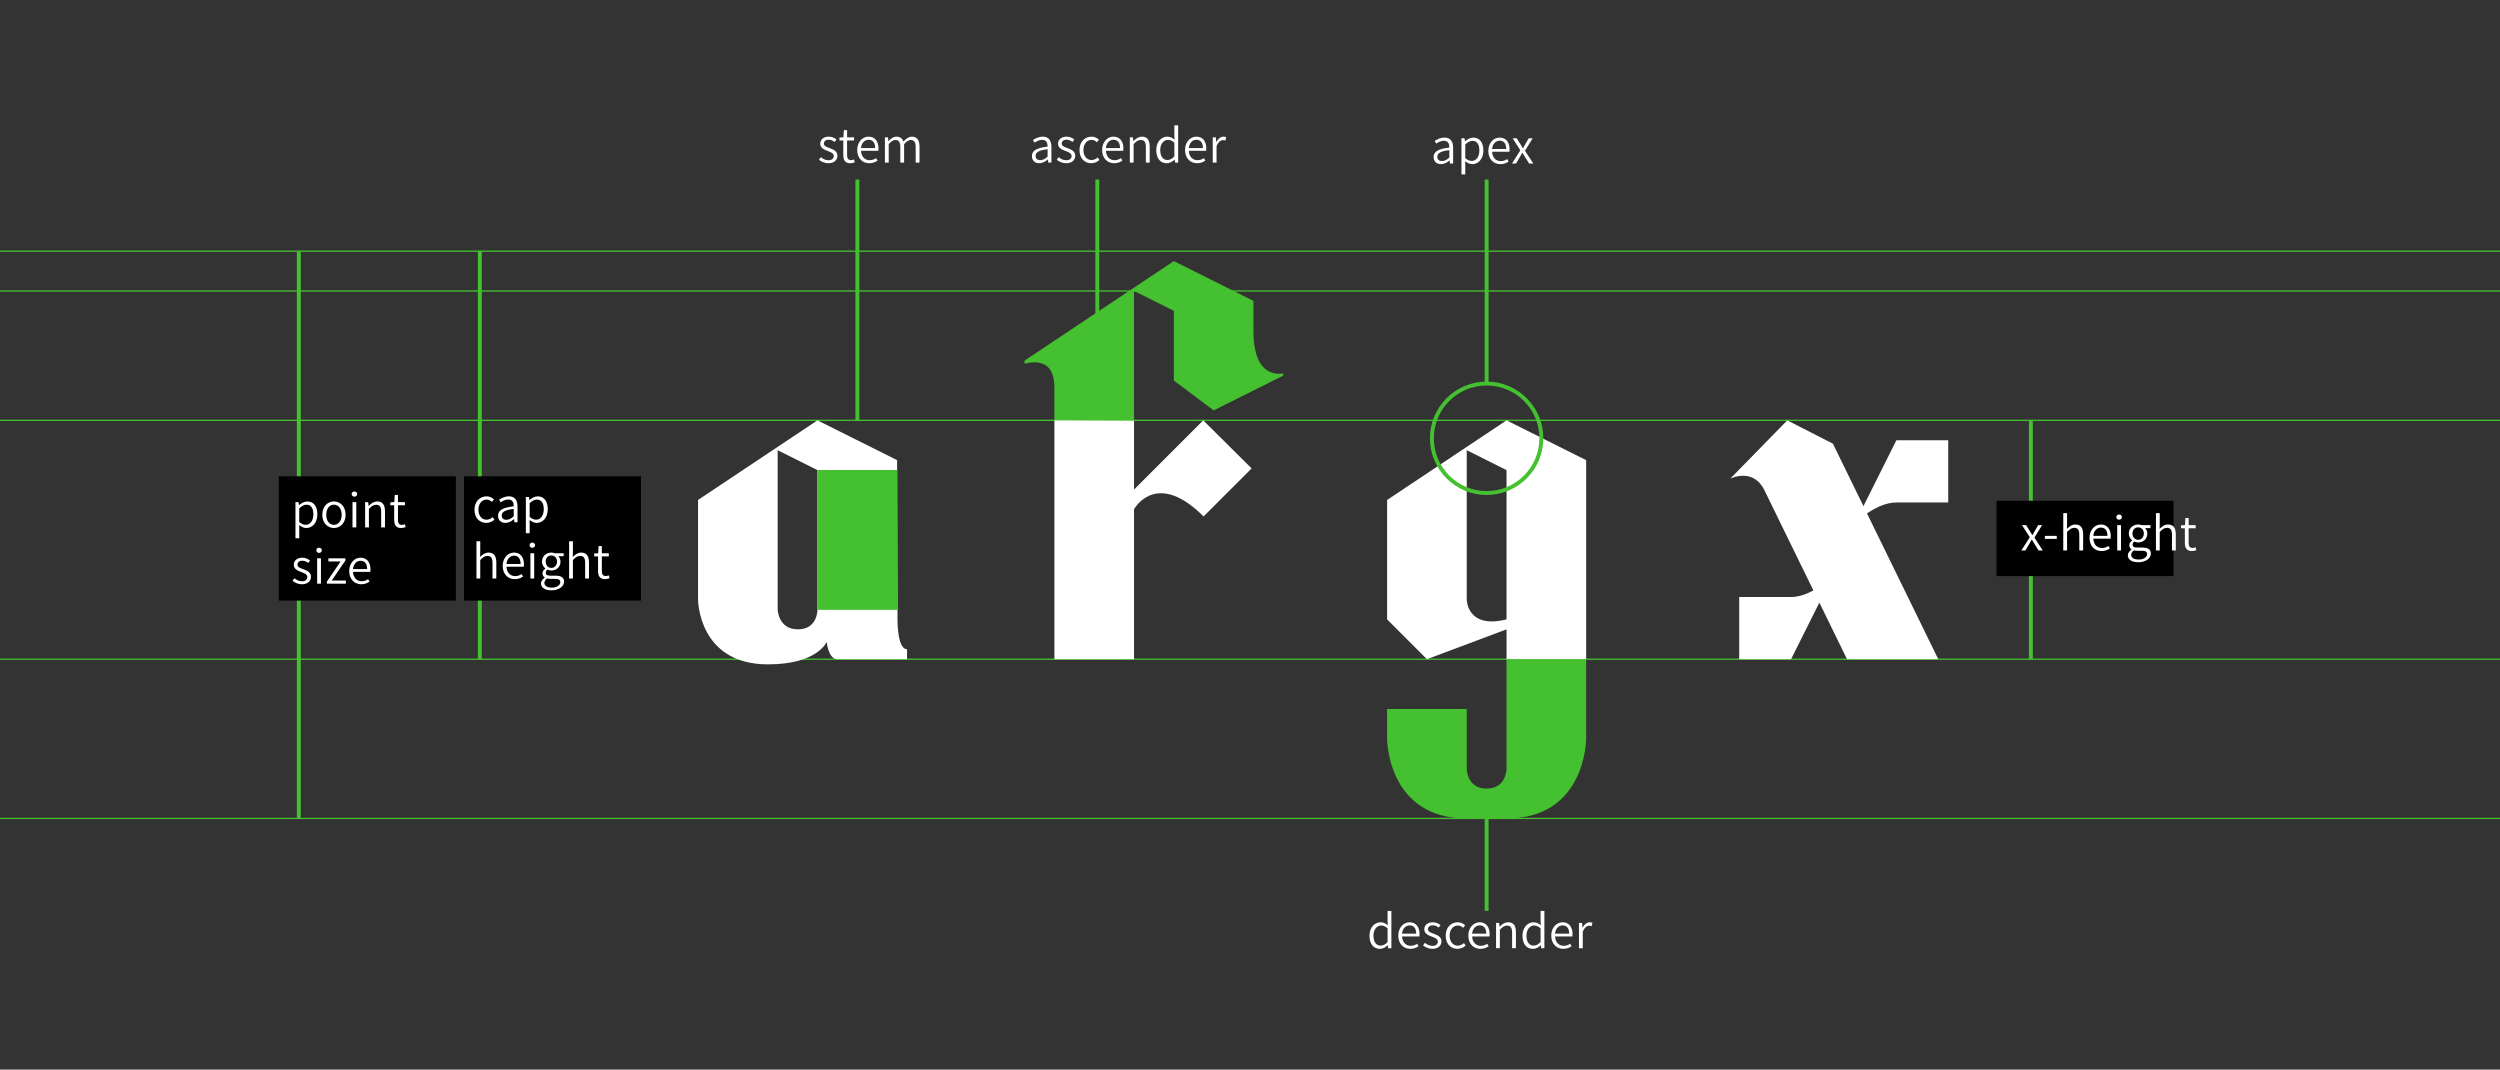 <?xml version="1.0" encoding="utf-8"?>
<!-- Generator: Adobe Illustrator 25.2.3, SVG Export Plug-In . SVG Version: 6.00 Build 0)  -->
<svg version="1.1" id="Layer_1" xmlns="http://www.w3.org/2000/svg" xmlns:xlink="http://www.w3.org/1999/xlink" x="0px" y="0px"
	 viewBox="0 0 1920 821.45" style="enable-background:new 0 0 1920 821.45;" xml:space="preserve">
<rect x="0" y="0" width="1920" height="821.45" fill="#333333" stroke="none"/>
<style type="text/css">
	.st0{fill:#44C030;}
	.st1{fill:#FFFFFF;}
	.st2{fill:none;stroke:#44C030;stroke-miterlimit:10;}
	.st3{fill:none;stroke:#44C030;stroke-width:3;stroke-miterlimit:10;}
</style>
<rect x="-4006" y="-129.28" width="1920" height="1080"/>
<rect x="-3253.61" y="-1007.89" class="st0" width="1190.81" height="294.2"/>
<g>
	<path class="st1" d="M0.09-1449.27"/>
</g>
<g>
	<line class="st2" x1="0" y1="506.27" x2="1920" y2="506.27"/>
	<line class="st2" x1="0" y1="628.56" x2="1920" y2="628.56"/>
	<line class="st2" x1="0" y1="322.82" x2="1920" y2="322.82"/>
	<line class="st2" x1="0" y1="192.88" x2="1920" y2="192.88"/>
	<line class="st2" x1="0" y1="223.46" x2="1920" y2="223.46"/>
</g>
<path d="M1016.17,415.85"/>
<path class="st1" d="M1218.17,445.12V353.4l-61.15-30.57l-91.72,61.15v91.72l30.57,30.57l61.15-22.93v23.04h61.15V445.12z
	 M1157.02,475.69c-30.57,7.64-30.57-15.29-30.57-15.29V345.75l30.57,15.29V475.69z"/>
<path class="st0" d="M1157.02,506.38v83.97c0,0,0,15.29-15.29,15.29s-15.29-15.29-15.29-15.29v-45.86h-61.15v22.93
	c0,0,0,61.15,61.15,61.15h30.57c61.15,0,61.15-61.15,61.15-61.15v-61.04H1157.02z"/>
<path class="st1" d="M536.09,383.97v76.44c0,0,0,49.82,53.74,49.82c38.11,0,45.06-17.28,45.06-17.28s1.22,13.32,8.21,13.32
	c14.29,0,49.09,0,53.5,0v-7.67c-7.64,0-7.33-22.91-7.33-22.91l-0.31-122.3l-61.15-30.57L536.09,383.97 M627.82,468.05
	c0,0,0.31,15.29-14.98,15.29s-15.6-15.29-15.6-15.29v-122.3l30.57,15.29V468.05z"/>
<path class="st0" d="M870.93,323.11v-99.65l30.57,15.29v53.5l30.57,22.93l53.5-26.75v-1.59c-9.06,1.24-22.93-1.91-22.93-32.8V231.1
	l-61.15-30.57l-114.65,76.44v2.34c9.06-2.33,22.93-2.55,22.93,18.05c0,0.98,0,10.71,0,25.48"/>
<path class="st1" d="M809.78,322.82c0,55.77,0,183.45,0,183.45h61.15V390.99c2.63-4.28,19.62-28.14,53.4,5.65l36.91-36.91
	l-37.17-36.91l-53.14,53.14v-52.85"/>
<path class="st1" d="M1431.13,388.72l-23.46-47.98l-16.49-8.43l-18.55-9.48l-43.79,44.79c0,0,17.52-8.96,26.27,8.96l37.57,76.85
	c-5.15,2.82-11.15,5.08-17.15,5.08h-39.81v47.77h39.81l21.74-43.48l21.26,43.48h70.07l-54.74-111.96c6.04-4.13,14.3-8.42,22.57-8.42
	h39.81v-47.77h-39.81L1431.13,388.72z"/>
<path class="st1" d="M4923.19,604.79l-1.02-401.12L4721.6,103.39l-300.84,200.56v250.7c0,0,0,163.41,176.26,163.41
	c124.99,0,147.8-56.66,147.8-56.66s4.01,43.67,26.91,43.67c46.87,0,161,0,175.49,0v-25.15
	C4922.16,679.91,4923.19,604.79,4923.19,604.79z M4721.6,579.72c0,0,1.02,50.14-49.12,50.14s-51.16-50.14-51.16-50.14V178.6
	l100.28,50.14V579.72z"/>
<path class="st1" d="M4923.19,604.79l-1.02-401.12L4721.6,103.39l-300.84,200.56v250.7c0,0,0,163.41,176.26,163.41
	c124.99,0,147.8-56.66,147.8-56.66s4.01,43.67,26.91,43.67c46.87,0,161,0,175.49,0v-25.15
	C4922.16,679.91,4923.19,604.79,4923.19,604.79z M4721.6,579.72c0,0,1.02,50.14-49.12,50.14s-51.16-50.14-51.16-50.14V178.6
	l100.28,50.14V579.72z"/>
<line class="st2" x1="3665.8" y1="807.26" x2="5476.57" y2="-399.92"/>
<line class="st2" x1="3741.02" y1="882.47" x2="5551.78" y2="-324.71"/>
<line class="st2" x1="4420.77" y1="-157.96" x2="4420.77" y2="1016.55"/>
<line class="st2" x1="4621.32" y1="-157.96" x2="4621.32" y2="1016.55"/>
<line class="st2" x1="4721.61" y1="-157.96" x2="4721.61" y2="1016.55"/>
<line class="st2" x1="4922.17" y1="-157.96" x2="4922.17" y2="1016.55"/>
<line class="st2" x1="3664.24" y1="705.07" x2="6054.74" y2="705.07"/>
<line class="st2" x1="3664.24" y1="103.39" x2="6054.74" y2="103.39"/>
<line class="st2" x1="3854.21" y1="-330.31" x2="5789.55" y2="637.37"/>
<line class="st2" x1="3854.89" y1="-204.64" x2="5790.23" y2="763.04"/>
<rect x="627.82" y="360.95" class="st0" width="61.3" height="107.41"/>
<circle class="st3" cx="1141.73" cy="336.6" r="42.04"/>
<g>
	<path class="st1" d="M308.61-222.58c0-4.32,3.49-6.59,11.59-7.45c-0.07-1.98-0.94-3.49-3.42-3.49c-1.87,0-3.67,0.83-5.54,1.91
		l-1.91-3.49c2.38-1.48,5.25-2.66,8.42-2.66c5.11,0,7.74,3.06,7.74,8.89v11.77h-4.32l-0.4-2.16h-0.11
		c-1.76,1.51-3.78,2.66-6.08,2.66C310.99-216.61,308.61-219.16,308.61-222.58z M320.2-222.73v-4.07c-4.9,0.65-6.55,1.98-6.55,3.78
		c0,1.58,1.12,2.27,2.66,2.27C317.83-220.75,318.94-221.47,320.2-222.73z"/>
	<path class="st1" d="M328.99-219.45l2.41-3.31c1.8,1.4,3.53,2.2,5.4,2.2c2.02,0,2.92-0.86,2.92-2.12c0-1.51-2.09-2.2-4.21-3.02
		c-2.56-0.97-5.51-2.52-5.51-5.87c0-3.64,2.95-6.19,7.49-6.19c2.95,0,5.18,1.22,6.88,2.48l-2.38,3.2c-1.44-1.01-2.84-1.73-4.36-1.73
		c-1.8,0-2.66,0.79-2.66,1.94c0,1.48,1.98,2.02,4.1,2.81c2.66,1.01,5.62,2.34,5.62,6.08c0,3.53-2.77,6.37-8.03,6.37
		C333.95-216.61,330.97-217.8,328.99-219.45z"/>
	<path class="st1" d="M347.45-227.16c0-6.73,4.82-10.62,10.29-10.62c2.48,0,4.39,0.97,5.87,2.23l-2.52,3.42
		c-1.01-0.86-1.94-1.33-3.1-1.33c-3.06,0-5.15,2.48-5.15,6.3c0,3.78,2.09,6.23,5,6.23c1.44,0,2.81-0.68,3.92-1.62l2.09,3.49
		c-1.91,1.69-4.36,2.45-6.59,2.45C351.7-216.61,347.45-220.5,347.45-227.16z"/>
	<path class="st1" d="M365.35-227.16c0-6.55,4.57-10.62,9.39-10.62c5.54,0,8.42,4.07,8.42,9.65c0,0.97-0.11,1.94-0.25,2.41h-12.42
		c0.43,3.31,2.59,5.04,5.58,5.04c1.66,0,3.1-0.5,4.54-1.4l1.8,3.24c-1.98,1.37-4.54,2.23-7.05,2.23
		C369.74-216.61,365.35-220.53,365.35-227.16z M378.63-229.21c0-2.74-1.22-4.46-3.82-4.46c-2.12,0-4,1.51-4.39,4.46H378.63z"/>
	<path class="st1" d="M387.52-237.27h4.32l0.36,2.66h0.14c1.76-1.73,3.82-3.17,6.55-3.17c4.36,0,6.23,3.02,6.23,8.1v12.56h-5.29
		v-11.91c0-3.1-0.86-4.21-2.84-4.21c-1.66,0-2.7,0.79-4.21,2.27v13.86h-5.25V-237.27z"/>
	<path class="st1" d="M409.44-227.16c0-6.59,4.1-10.62,8.46-10.62c2.27,0,3.67,0.86,5.11,2.2l-0.22-3.17v-7.09h5.29v28.72h-4.28
		l-0.43-2.09h-0.11c-1.48,1.44-3.49,2.59-5.58,2.59C412.68-216.61,409.44-220.57,409.44-227.16z M422.8-223.05v-8.85
		c-1.22-1.12-2.48-1.51-3.74-1.51c-2.27,0-4.18,2.16-4.18,6.19c0,4.18,1.51,6.26,4.18,6.26
		C420.46-220.96,421.65-221.54,422.8-223.05z"/>
	<path class="st1" d="M432.52-227.16c0-6.55,4.57-10.62,9.39-10.62c5.54,0,8.42,4.07,8.42,9.65c0,0.97-0.11,1.94-0.25,2.41h-12.42
		c0.43,3.31,2.59,5.04,5.58,5.04c1.66,0,3.1-0.5,4.54-1.4l1.8,3.24c-1.98,1.37-4.54,2.23-7.05,2.23
		C436.91-216.61,432.52-220.53,432.52-227.16z M445.8-229.21c0-2.74-1.22-4.46-3.82-4.46c-2.12,0-4,1.51-4.39,4.46H445.8z"/>
	<path class="st1" d="M454.7-237.27h4.32l0.36,3.56h0.14c1.48-2.63,3.64-4.07,5.72-4.07c1.12,0,1.76,0.18,2.38,0.43l-0.94,4.57
		c-0.68-0.22-1.26-0.32-2.09-0.32c-1.58,0-3.49,1.04-4.64,3.96v12.02h-5.25V-237.27z"/>
</g>
<g>
	<path class="st1" d="M308.61-336.64c0-4.32,3.49-6.59,11.59-7.45c-0.07-1.98-0.94-3.49-3.42-3.49c-1.87,0-3.67,0.83-5.54,1.91
		l-1.91-3.49c2.38-1.48,5.25-2.66,8.42-2.66c5.11,0,7.74,3.06,7.74,8.89v11.77h-4.32l-0.4-2.16h-0.11
		c-1.76,1.51-3.78,2.66-6.08,2.66C310.99-330.67,308.61-333.22,308.61-336.64z M320.2-336.79v-4.07c-4.9,0.65-6.55,1.98-6.55,3.78
		c0,1.58,1.12,2.27,2.66,2.27C317.83-334.81,318.94-335.53,320.2-336.79z"/>
	<path class="st1" d="M330.89-351.33h4.32l0.36,2.09h0.14c1.69-1.44,3.78-2.59,5.94-2.59c4.97,0,7.92,4.07,7.92,10.26
		c0,6.91-4.14,10.91-8.57,10.91c-1.76,0-3.46-0.79-5-2.2l0.14,3.31v6.12h-5.25V-351.33z M344.14-341.5c0-3.85-1.22-5.98-4-5.98
		c-1.37,0-2.59,0.68-4,2.09v8.86c1.3,1.12,2.59,1.51,3.67,1.51C342.27-335.02,344.14-337.11,344.14-341.5z"/>
	<path class="st1" d="M352.82-341.21c0-6.55,4.57-10.62,9.39-10.62c5.54,0,8.42,4.07,8.42,9.65c0,0.97-0.11,1.94-0.25,2.41h-12.42
		c0.43,3.31,2.59,5.04,5.58,5.04c1.66,0,3.1-0.5,4.54-1.4l1.8,3.24c-1.98,1.37-4.54,2.23-7.05,2.23
		C357.21-330.67,352.82-334.59,352.82-341.21z M366.1-343.27c0-2.74-1.22-4.46-3.82-4.46c-2.12,0-4,1.51-4.39,4.46H366.1z"/>
	<path class="st1" d="M378.45-341.68l-5.9-9.65h5.69l2.02,3.6c0.58,1.12,1.19,2.27,1.8,3.38h0.14c0.47-1.12,1.01-2.27,1.48-3.38
		l1.69-3.6h5.47l-5.9,10.26l6.3,9.9h-5.69l-2.23-3.67c-0.65-1.19-1.3-2.41-1.94-3.56h-0.18c-0.58,1.15-1.12,2.34-1.69,3.56
		l-1.87,3.67h-5.47L378.45-341.68z"/>
</g>
<g>
	<path class="st1" d="M307.71-406.22l2.41-3.31c1.8,1.4,3.53,2.2,5.4,2.2c2.02,0,2.92-0.86,2.92-2.12c0-1.51-2.09-2.2-4.21-3.02
		c-2.56-0.97-5.51-2.52-5.51-5.87c0-3.64,2.95-6.19,7.49-6.19c2.95,0,5.18,1.22,6.88,2.48l-2.38,3.2c-1.44-1.01-2.84-1.73-4.36-1.73
		c-1.8,0-2.66,0.79-2.66,1.94c0,1.48,1.98,2.02,4.1,2.81c2.66,1.01,5.62,2.34,5.62,6.08c0,3.53-2.77,6.37-8.03,6.37
		C312.68-403.38,309.69-404.57,307.71-406.22z"/>
	<path class="st1" d="M327.37-410.94v-8.93h-2.84v-3.92l3.1-0.25l0.61-5.4h4.43v5.4h4.97v4.17h-4.97v8.93c0,2.3,0.94,3.38,2.74,3.38
		c0.65,0,1.44-0.22,1.98-0.43l0.86,3.85c-1.08,0.36-2.48,0.76-4.25,0.76C329.2-403.38,327.37-406.4,327.37-410.94z"/>
	<path class="st1" d="M339.79-413.93c0-6.55,4.57-10.62,9.39-10.62c5.54,0,8.42,4.07,8.42,9.65c0,0.97-0.11,1.94-0.25,2.41h-12.42
		c0.43,3.31,2.59,5.04,5.58,5.04c1.66,0,3.1-0.5,4.54-1.4l1.8,3.24c-1.98,1.37-4.54,2.23-7.05,2.23
		C344.18-403.38,339.79-407.3,339.79-413.93z M353.07-415.98c0-2.74-1.22-4.46-3.82-4.46c-2.12,0-4,1.51-4.39,4.46H353.07z"/>
	<path class="st1" d="M361.96-424.04h4.32l0.36,2.7h0.14c1.69-1.76,3.56-3.2,6.19-3.2c2.88,0,4.57,1.3,5.54,3.53
		c1.84-1.94,3.78-3.53,6.41-3.53c4.28,0,6.26,3.02,6.26,8.1v12.56h-5.29v-11.92c0-3.1-0.9-4.21-2.81-4.21
		c-1.15,0-2.45,0.76-3.89,2.27v13.86h-5.29v-11.92c0-3.1-0.9-4.21-2.81-4.21c-1.15,0-2.45,0.76-3.89,2.27v13.86h-5.25V-424.04z"/>
</g>
<g>
	<path class="st1" d="M308.36-502.32c0-6.73,4.82-10.62,10.29-10.62c2.48,0,4.39,0.97,5.87,2.23l-2.52,3.42
		c-1.01-0.86-1.94-1.33-3.1-1.33c-3.06,0-5.15,2.48-5.15,6.3c0,3.78,2.09,6.23,5,6.23c1.44,0,2.81-0.68,3.92-1.62l2.09,3.49
		c-1.91,1.69-4.36,2.45-6.59,2.45C312.61-491.78,308.36-495.66,308.36-502.32z"/>
	<path class="st1" d="M327.15-497.75c0-4.32,3.49-6.59,11.59-7.45c-0.07-1.98-0.94-3.49-3.42-3.49c-1.87,0-3.67,0.83-5.54,1.91
		l-1.91-3.49c2.38-1.48,5.25-2.66,8.42-2.66c5.11,0,7.74,3.06,7.74,8.89v11.77h-4.32l-0.4-2.16h-0.11
		c-1.76,1.51-3.78,2.66-6.08,2.66C329.53-491.78,327.15-494.33,327.15-497.75z M338.74-497.9v-4.07c-4.9,0.65-6.55,1.98-6.55,3.78
		c0,1.58,1.12,2.27,2.66,2.27C336.37-495.92,337.48-496.64,338.74-497.9z"/>
	<path class="st1" d="M349.43-512.44h4.32l0.36,2.09h0.14c1.69-1.44,3.78-2.59,5.94-2.59c4.97,0,7.92,4.07,7.92,10.26
		c0,6.91-4.14,10.91-8.57,10.91c-1.76,0-3.46-0.79-5-2.2l0.14,3.31v6.12h-5.25V-512.44z M362.68-502.61c0-3.85-1.22-5.98-4-5.98
		c-1.37,0-2.59,0.68-4,2.09v8.85c1.3,1.12,2.59,1.51,3.67,1.51C360.81-496.13,362.68-498.22,362.68-502.61z"/>
	<path class="st1" d="M380.79-521.01h5.25v7.24l-0.22,3.78c1.62-1.51,3.6-2.95,6.33-2.95c4.36,0,6.23,3.02,6.23,8.1v12.56h-5.29
		v-11.91c0-3.1-0.86-4.21-2.84-4.21c-1.66,0-2.7,0.79-4.21,2.27v13.86h-5.25V-521.01z"/>
	<path class="st1" d="M402.57-502.32c0-6.55,4.57-10.62,9.39-10.62c5.54,0,8.42,4.07,8.42,9.65c0,0.97-0.11,1.94-0.25,2.41h-12.42
		c0.43,3.31,2.59,5.04,5.58,5.04c1.66,0,3.1-0.5,4.54-1.4l1.8,3.24c-1.98,1.37-4.54,2.23-7.05,2.23
		C406.96-491.78,402.57-495.7,402.57-502.32z M415.85-504.38c0-2.74-1.22-4.46-3.82-4.46c-2.12,0-4,1.51-4.39,4.46H415.85z"/>
	<path class="st1" d="M424.24-518.56c0-1.73,1.33-2.88,3.17-2.88c1.8,0,3.13,1.15,3.13,2.88c0,1.66-1.33,2.88-3.13,2.88
		C425.57-515.68,424.24-516.9,424.24-518.56z M424.75-512.44H430v20.16h-5.25V-512.44z"/>
	<path class="st1" d="M434.36-488.72c0-1.69,1.04-3.13,2.88-4.18v-0.18c-1.04-0.68-1.84-1.73-1.84-3.38c0-1.51,1.04-2.92,2.23-3.78
		v-0.14c-1.37-1.01-2.66-2.92-2.66-5.26c0-4.75,3.85-7.31,8.13-7.31c1.12,0,2.2,0.22,3.02,0.5h7.27v3.89h-3.46
		c0.54,0.68,0.94,1.8,0.94,3.06c0,4.54-3.46,6.84-7.78,6.84c-0.79,0-1.73-0.18-2.59-0.47c-0.58,0.47-0.86,0.94-0.86,1.73
		c0,1.08,0.79,1.66,3.17,1.66h3.42c4.86,0,7.49,1.51,7.49,5.04c0,4.07-4.21,7.16-10.94,7.16
		C438.03-483.53,434.36-485.15,434.36-488.72z M448.68-489.8c0-1.44-1.19-1.8-3.35-1.8h-2.45c-1.22,0-2.09-0.11-2.81-0.29
		c-0.9,0.72-1.33,1.51-1.33,2.34c0,1.69,1.87,2.66,4.82,2.66C446.6-486.88,448.68-488.21,448.68-489.8z M446.24-505.64
		c0-2.38-1.33-3.71-3.13-3.71s-3.17,1.33-3.17,3.71c0,2.38,1.4,3.71,3.17,3.71S446.24-503.26,446.24-505.64z"/>
	<path class="st1" d="M457.18-521.01h5.25v7.24l-0.22,3.78c1.62-1.51,3.6-2.95,6.33-2.95c4.36,0,6.23,3.02,6.23,8.1v12.56h-5.29
		v-11.91c0-3.1-0.86-4.21-2.84-4.21c-1.66,0-2.7,0.79-4.21,2.27v13.86h-5.25V-521.01z"/>
	<path class="st1" d="M480.98-499.34v-8.93h-2.84v-3.92l3.1-0.25l0.61-5.4h4.43v5.4h4.97v4.18h-4.97v8.93c0,2.3,0.94,3.38,2.74,3.38
		c0.65,0,1.44-0.22,1.98-0.43l0.86,3.85c-1.08,0.36-2.48,0.76-4.25,0.76C482.81-491.78,480.98-494.8,480.98-499.34z"/>
</g>
<g>
	<path class="st1" d="M309.62-619.37h4.32l0.36,2.09h0.14c1.69-1.44,3.78-2.59,5.94-2.59c4.97,0,7.92,4.07,7.92,10.26
		c0,6.91-4.14,10.91-8.57,10.91c-1.76,0-3.46-0.79-5-2.2l0.14,3.31v6.12h-5.25V-619.37z M322.87-609.54c0-3.85-1.22-5.98-4-5.98
		c-1.37,0-2.59,0.68-4,2.09v8.85c1.3,1.12,2.59,1.51,3.67,1.51C320.99-603.06,322.87-605.15,322.87-609.54z"/>
	<path class="st1" d="M331.54-609.25c0-6.73,4.64-10.62,9.68-10.62s9.68,3.89,9.68,10.62c0,6.66-4.64,10.55-9.68,10.55
		S331.54-602.6,331.54-609.25z M345.51-609.25c0-3.82-1.55-6.3-4.28-6.3s-4.28,2.48-4.28,6.3c0,3.78,1.55,6.23,4.28,6.23
		S345.51-605.47,345.51-609.25z"/>
	<path class="st1" d="M354.84-625.49c0-1.73,1.33-2.88,3.17-2.88c1.8,0,3.13,1.15,3.13,2.88c0,1.66-1.33,2.88-3.13,2.88
		C356.17-622.61,354.84-623.83,354.84-625.49z M355.34-619.37h5.25v20.16h-5.25V-619.37z"/>
	<path class="st1" d="M366.28-619.37h4.32l0.36,2.66h0.14c1.76-1.73,3.82-3.17,6.55-3.17c4.36,0,6.23,3.02,6.23,8.1v12.56h-5.29
		v-11.91c0-3.1-0.86-4.21-2.84-4.21c-1.66,0-2.7,0.79-4.21,2.27v13.86h-5.25V-619.37z"/>
	<path class="st1" d="M390.11-606.27v-8.93h-2.84v-3.92l3.1-0.25l0.61-5.4h4.43v5.4h4.97v4.18h-4.97v8.93c0,2.3,0.94,3.38,2.74,3.38
		c0.65,0,1.44-0.22,1.98-0.43l0.86,3.85c-1.08,0.36-2.48,0.76-4.25,0.76C391.95-598.71,390.11-601.73,390.11-606.27z"/>
	<path class="st1" d="M410.74-601.55l2.41-3.31c1.8,1.4,3.53,2.2,5.4,2.2c2.02,0,2.92-0.86,2.92-2.12c0-1.51-2.09-2.2-4.21-3.02
		c-2.56-0.97-5.51-2.52-5.51-5.87c0-3.64,2.95-6.19,7.49-6.19c2.95,0,5.18,1.22,6.88,2.48l-2.38,3.2c-1.44-1.01-2.84-1.73-4.36-1.73
		c-1.8,0-2.66,0.79-2.66,1.94c0,1.48,1.98,2.02,4.1,2.81c2.66,1.01,5.62,2.34,5.62,6.08c0,3.53-2.77,6.37-8.03,6.37
		C415.71-598.71,412.72-599.9,410.74-601.55z"/>
	<path class="st1" d="M429.97-625.49c0-1.73,1.33-2.88,3.17-2.88c1.8,0,3.13,1.15,3.13,2.88c0,1.66-1.33,2.88-3.13,2.88
		C431.3-622.61,429.97-623.83,429.97-625.49z M430.47-619.37h5.25v20.16h-5.25V-619.37z"/>
	<path class="st1" d="M440.04-602.06l9-13.14h-7.99v-4.18h14.61v2.84l-9.04,13.14h9.32v4.18h-15.91V-602.06z"/>
	<path class="st1" d="M458.12-609.25c0-6.55,4.57-10.62,9.39-10.62c5.54,0,8.42,4.07,8.42,9.65c0,0.97-0.11,1.94-0.25,2.41h-12.42
		c0.43,3.31,2.59,5.04,5.58,5.04c1.66,0,3.1-0.5,4.54-1.4l1.8,3.24c-1.98,1.37-4.54,2.23-7.05,2.23
		C462.51-598.71,458.12-602.63,458.12-609.25z M471.4-611.31c0-2.74-1.22-4.46-3.82-4.46c-2.12,0-4,1.51-4.39,4.46H471.4z"/>
</g>
<g>
	<path class="st1" d="M308.47-729.02c0-6.59,4.1-10.62,8.46-10.62c2.27,0,3.67,0.86,5.11,2.2l-0.22-3.17v-7.09h5.29v28.72h-4.28
		l-0.43-2.09h-0.11c-1.48,1.44-3.49,2.59-5.58,2.59C311.71-718.47,308.47-722.43,308.47-729.02z M321.82-724.91v-8.85
		c-1.22-1.12-2.48-1.51-3.74-1.51c-2.27,0-4.18,2.16-4.18,6.19c0,4.18,1.51,6.26,4.18,6.26
		C319.48-722.83,320.67-723.4,321.82-724.91z"/>
	<path class="st1" d="M331.54-729.02c0-6.55,4.57-10.62,9.39-10.62c5.54,0,8.42,4.07,8.42,9.65c0,0.97-0.11,1.94-0.25,2.41h-12.42
		c0.43,3.31,2.59,5.04,5.58,5.04c1.66,0,3.1-0.5,4.54-1.4l1.8,3.24c-1.98,1.37-4.54,2.23-7.05,2.23
		C335.93-718.47,331.54-722.39,331.54-729.02z M344.83-731.07c0-2.74-1.22-4.46-3.82-4.46c-2.12,0-4,1.51-4.39,4.46H344.83z"/>
	<path class="st1" d="M351.81-721.31l2.41-3.31c1.8,1.4,3.53,2.2,5.4,2.2c2.02,0,2.92-0.86,2.92-2.12c0-1.51-2.09-2.2-4.21-3.02
		c-2.56-0.97-5.51-2.52-5.51-5.87c0-3.64,2.95-6.19,7.49-6.19c2.95,0,5.18,1.22,6.88,2.48l-2.38,3.2c-1.44-1.01-2.84-1.73-4.36-1.73
		c-1.8,0-2.66,0.79-2.66,1.94c0,1.48,1.98,2.02,4.1,2.81c2.66,1.01,5.62,2.34,5.62,6.08c0,3.53-2.77,6.37-8.03,6.37
		C356.78-718.47,353.79-719.66,351.81-721.31z"/>
	<path class="st1" d="M370.28-729.02c0-6.73,4.82-10.62,10.29-10.62c2.48,0,4.39,0.97,5.87,2.23l-2.52,3.42
		c-1.01-0.86-1.94-1.33-3.1-1.33c-3.06,0-5.15,2.48-5.15,6.3c0,3.78,2.09,6.23,5,6.23c1.44,0,2.81-0.68,3.92-1.62l2.09,3.49
		c-1.91,1.69-4.36,2.45-6.59,2.45C374.53-718.47,370.28-722.36,370.28-729.02z"/>
	<path class="st1" d="M388.17-729.02c0-6.55,4.57-10.62,9.39-10.62c5.54,0,8.42,4.07,8.42,9.65c0,0.97-0.11,1.94-0.25,2.41h-12.42
		c0.43,3.31,2.59,5.04,5.58,5.04c1.66,0,3.1-0.5,4.54-1.4l1.8,3.24c-1.98,1.37-4.54,2.23-7.05,2.23
		C392.56-718.47,388.17-722.39,388.17-729.02z M401.45-731.07c0-2.74-1.22-4.46-3.82-4.46c-2.12,0-4,1.51-4.39,4.46H401.45z"/>
	<path class="st1" d="M410.35-739.13h4.32l0.36,2.66h0.14c1.76-1.73,3.82-3.17,6.55-3.17c4.36,0,6.23,3.02,6.23,8.1v12.56h-5.29
		v-11.91c0-3.1-0.86-4.21-2.84-4.21c-1.66,0-2.7,0.79-4.21,2.27v13.86h-5.25V-739.13z"/>
	<path class="st1" d="M432.27-729.02c0-6.59,4.1-10.62,8.46-10.62c2.27,0,3.67,0.86,5.11,2.2l-0.22-3.17v-7.09h5.29v28.72h-4.28
		l-0.43-2.09h-0.11c-1.48,1.44-3.49,2.59-5.58,2.59C435.51-718.47,432.27-722.43,432.27-729.02z M445.62-724.91v-8.85
		c-1.22-1.12-2.48-1.51-3.74-1.51c-2.27,0-4.18,2.16-4.18,6.19c0,4.18,1.51,6.26,4.18,6.26
		C443.28-722.83,444.47-723.4,445.62-724.91z"/>
	<path class="st1" d="M455.34-729.02c0-6.55,4.57-10.62,9.39-10.62c5.54,0,8.42,4.07,8.42,9.65c0,0.97-0.11,1.94-0.25,2.41h-12.42
		c0.43,3.31,2.59,5.04,5.58,5.04c1.66,0,3.1-0.5,4.54-1.4l1.8,3.24c-1.98,1.37-4.54,2.23-7.05,2.23
		C459.74-718.47,455.34-722.39,455.34-729.02z M468.63-731.07c0-2.74-1.22-4.46-3.82-4.46c-2.12,0-4,1.51-4.39,4.46H468.63z"/>
	<path class="st1" d="M477.52-739.13h4.32l0.36,3.56h0.14c1.48-2.63,3.64-4.07,5.72-4.07c1.12,0,1.76,0.18,2.38,0.43l-0.94,4.57
		c-0.68-0.22-1.26-0.32-2.09-0.32c-1.58,0-3.49,1.04-4.64,3.96v12.02h-5.25V-739.13z"/>
</g>
<g>
	<path class="st1" d="M313.65-817.88l-5.9-9.65h5.69l2.02,3.6c0.58,1.12,1.19,2.27,1.8,3.38h0.14c0.47-1.12,1.01-2.27,1.48-3.38
		l1.69-3.6h5.47l-5.9,10.26l6.3,9.9h-5.69l-2.23-3.67c-0.65-1.19-1.3-2.41-1.94-3.56h-0.18c-0.58,1.15-1.12,2.34-1.69,3.56
		l-1.87,3.67h-5.47L313.65-817.88z"/>
	<path class="st1" d="M328.09-819.57h9.83v3.78h-9.83V-819.57z"/>
	<path class="st1" d="M342.49-836.09h5.25v7.24l-0.22,3.78c1.62-1.51,3.6-2.95,6.33-2.95c4.36,0,6.23,3.02,6.23,8.1v12.56h-5.29
		v-11.91c0-3.1-0.86-4.21-2.84-4.21c-1.66,0-2.7,0.79-4.21,2.27v13.86h-5.25V-836.09z"/>
	<path class="st1" d="M364.27-817.41c0-6.55,4.57-10.62,9.39-10.62c5.54,0,8.42,4.07,8.42,9.65c0,0.97-0.11,1.94-0.25,2.41h-12.42
		c0.43,3.31,2.59,5.04,5.58,5.04c1.66,0,3.1-0.5,4.54-1.4l1.8,3.24c-1.98,1.37-4.54,2.23-7.05,2.23
		C368.66-806.87,364.27-810.79,364.27-817.41z M377.55-819.46c0-2.74-1.22-4.46-3.82-4.46c-2.12,0-4,1.51-4.39,4.46H377.55z"/>
	<path class="st1" d="M385.94-833.65c0-1.73,1.33-2.88,3.17-2.88c1.8,0,3.13,1.15,3.13,2.88c0,1.66-1.33,2.88-3.13,2.88
		C387.27-830.77,385.94-831.99,385.94-833.65z M386.44-827.53h5.25v20.16h-5.25V-827.53z"/>
	<path class="st1" d="M396.05-803.81c0-1.69,1.04-3.13,2.88-4.18v-0.18c-1.04-0.68-1.84-1.73-1.84-3.38c0-1.51,1.04-2.92,2.23-3.78
		v-0.14c-1.37-1.01-2.66-2.92-2.66-5.26c0-4.75,3.85-7.31,8.13-7.31c1.12,0,2.2,0.22,3.02,0.5h7.27v3.89h-3.46
		c0.54,0.68,0.94,1.8,0.94,3.06c0,4.54-3.46,6.84-7.78,6.84c-0.79,0-1.73-0.18-2.59-0.47c-0.58,0.47-0.86,0.94-0.86,1.73
		c0,1.08,0.79,1.66,3.17,1.66h3.42c4.86,0,7.49,1.51,7.49,5.04c0,4.07-4.21,7.16-10.94,7.16
		C399.73-798.62,396.05-800.24,396.05-803.81z M410.38-804.89c0-1.44-1.19-1.8-3.35-1.8h-2.45c-1.22,0-2.09-0.11-2.81-0.29
		c-0.9,0.72-1.33,1.51-1.33,2.34c0,1.69,1.87,2.66,4.82,2.66C408.29-801.97,410.38-803.3,410.38-804.89z M407.93-820.72
		c0-2.38-1.33-3.71-3.13-3.71s-3.17,1.33-3.17,3.71c0,2.38,1.4,3.71,3.17,3.71S407.93-818.35,407.93-820.72z"/>
	<path class="st1" d="M418.88-836.09h5.25v7.24l-0.22,3.78c1.62-1.51,3.6-2.95,6.33-2.95c4.36,0,6.23,3.02,6.23,8.1v12.56h-5.29
		v-11.91c0-3.1-0.86-4.21-2.84-4.21c-1.66,0-2.7,0.79-4.21,2.27v13.86h-5.25V-836.09z"/>
	<path class="st1" d="M442.67-814.42v-8.93h-2.84v-3.92l3.1-0.25l0.61-5.4h4.43v5.4h4.97v4.18h-4.97v8.93c0,2.3,0.94,3.38,2.74,3.38
		c0.65,0,1.44-0.22,1.98-0.43l0.86,3.85c-1.08,0.36-2.48,0.76-4.25,0.76C444.51-806.87,442.67-809.89,442.67-814.42z"/>
</g>
<g>
	<path class="st1" d="M-898.13-925.31"/>
</g>
<g>
	<path class="st1" d="M792.5,119.89c0-4.25,3.71-6.33,12.06-7.27c0.04-2.63-0.79-5.22-4.14-5.22c-2.34,0-4.43,1.12-5.9,2.16
		l-1.19-2.05c1.69-1.12,4.43-2.56,7.56-2.56c4.71,0,6.59,3.2,6.59,7.88v12.06h-2.41l-0.25-2.38h-0.11c-1.87,1.58-4.1,2.84-6.55,2.84
		C794.95,125.36,792.5,123.42,792.5,119.89z M804.56,120.29v-5.69c-6.88,0.79-9.21,2.45-9.21,5.11c0,2.34,1.62,3.28,3.6,3.28
		C800.92,122.99,802.58,122.05,804.56,120.29z"/>
	<path class="st1" d="M811.61,122.7l1.48-1.98c1.69,1.4,3.42,2.34,5.87,2.34c2.7,0,4.03-1.44,4.03-3.24c0-2.09-2.34-3.02-4.54-3.82
		c-2.77-1.01-5.87-2.3-5.87-5.62c0-3.02,2.41-5.43,6.59-5.43c2.3,0,4.43,0.97,5.9,2.16l-1.4,1.91c-1.33-0.97-2.74-1.73-4.5-1.73
		c-2.59,0-3.78,1.37-3.78,2.95c0,1.94,2.16,2.7,4.39,3.49c2.84,1.12,6.01,2.23,6.01,5.94c0,3.1-2.45,5.69-6.95,5.69
		C816.08,125.36,813.45,124.21,811.61,122.7z"/>
	<path class="st1" d="M829.04,115.21c0-6.52,4.32-10.26,9.25-10.26c2.56,0,4.32,1.08,5.69,2.34l-1.55,1.94
		c-1.15-1.08-2.41-1.8-4.03-1.8c-3.64,0-6.33,3.13-6.33,7.78c0,4.61,2.52,7.7,6.26,7.7c1.84,0,3.49-0.9,4.72-1.98l1.3,1.94
		c-1.73,1.55-3.89,2.48-6.26,2.48C832.96,125.36,829.04,121.62,829.04,115.21z"/>
	<path class="st1" d="M846.43,115.21c0-6.34,4.21-10.26,8.67-10.26c4.86,0,7.67,3.49,7.67,9.11c0,0.65-0.04,1.3-0.14,1.76h-13.28
		c0.18,4.32,2.77,7.2,6.66,7.2c1.91,0,3.49-0.61,4.93-1.58l1.08,1.94c-1.69,1.08-3.67,1.98-6.37,1.98
		C850.53,125.36,846.43,121.58,846.43,115.21z M860.18,113.7c0-4.17-1.87-6.37-5.04-6.37c-2.88,0-5.44,2.34-5.83,6.37H860.18z"/>
	<path class="st1" d="M867.7,105.46h2.38l0.29,2.84h0.11c1.87-1.84,3.89-3.35,6.55-3.35c4.07,0,5.94,2.63,5.94,7.59v12.35h-2.95
		v-11.99c0-3.74-1.15-5.4-3.85-5.4c-2.05,0-3.53,1.08-5.54,3.17v14.22h-2.92V105.46z"/>
	<path class="st1" d="M888,115.21c0-6.3,4-10.26,8.46-10.26c2.3,0,3.82,0.86,5.58,2.3l-0.14-3.38v-7.63h2.92v28.65h-2.41l-0.29-2.34
		h-0.07c-1.55,1.55-3.64,2.81-6.01,2.81C891.14,125.36,888,121.69,888,115.21z M901.9,120.11V109.6c-1.76-1.55-3.28-2.16-4.97-2.16
		c-3.31,0-5.87,3.2-5.87,7.74c0,4.79,2.02,7.7,5.58,7.7C898.52,122.88,900.17,121.94,901.9,120.11z"/>
	<path class="st1" d="M910.11,115.21c0-6.34,4.21-10.26,8.67-10.26c4.86,0,7.67,3.49,7.67,9.11c0,0.65-0.04,1.3-0.14,1.76h-13.28
		c0.18,4.32,2.77,7.2,6.66,7.2c1.91,0,3.49-0.61,4.93-1.58l1.08,1.94c-1.69,1.08-3.67,1.98-6.37,1.98
		C914.21,125.36,910.11,121.58,910.11,115.21z M923.86,113.7c0-4.17-1.87-6.37-5.04-6.37c-2.88,0-5.44,2.34-5.83,6.37H923.86z"/>
	<path class="st1" d="M931.38,105.46h2.38l0.29,3.56h0.11c1.33-2.45,3.31-4.07,5.51-4.07c0.83,0,1.4,0.11,2.05,0.43l-0.58,2.56
		c-0.65-0.22-1.08-0.32-1.84-0.32c-1.66,0-3.67,1.22-5,4.61v12.67h-2.92V105.46z"/>
</g>
<g>
	<path class="st1" d="M1101.02,120.61c0-4.25,3.71-6.33,12.06-7.27c0.04-2.63-0.79-5.22-4.14-5.22c-2.34,0-4.43,1.12-5.9,2.16
		l-1.19-2.05c1.69-1.12,4.43-2.56,7.56-2.56c4.71,0,6.59,3.2,6.59,7.88v12.06h-2.41l-0.25-2.38h-0.11c-1.87,1.58-4.1,2.84-6.55,2.84
		C1103.47,126.08,1101.02,124.13,1101.02,120.61z M1113.08,121v-5.69c-6.88,0.79-9.21,2.45-9.21,5.11c0,2.34,1.62,3.28,3.6,3.28
		C1109.44,123.7,1111.1,122.76,1113.08,121z"/>
	<path class="st1" d="M1122.4,106.17h2.38l0.29,2.27h0.11c1.8-1.44,4-2.77,6.26-2.77c5.08,0,7.78,3.92,7.78,9.9
		c0,6.66-4,10.51-8.5,10.51c-1.8,0-3.64-0.83-5.47-2.27l0.07,3.42v6.73h-2.92V106.17z M1136.15,115.6c0-4.39-1.51-7.45-5.4-7.45
		c-1.69,0-3.46,0.97-5.44,2.81v10.51c1.84,1.58,3.64,2.12,4.97,2.12C1133.67,123.59,1136.15,120.53,1136.15,115.6z"/>
	<path class="st1" d="M1143.03,115.93c0-6.33,4.21-10.26,8.67-10.26c4.86,0,7.67,3.49,7.67,9.11c0,0.65-0.04,1.3-0.14,1.76h-13.28
		c0.18,4.32,2.77,7.2,6.66,7.2c1.91,0,3.49-0.61,4.93-1.58l1.08,1.94c-1.69,1.08-3.67,1.98-6.37,1.98
		C1147.13,126.08,1143.03,122.3,1143.03,115.93z M1156.78,114.41c0-4.18-1.87-6.37-5.04-6.37c-2.88,0-5.44,2.34-5.83,6.37H1156.78z"
		/>
	<path class="st1" d="M1167.62,115.46l-5.94-9.29h3.17l2.74,4.43c0.61,1.08,1.3,2.16,1.98,3.24h0.14c0.61-1.08,1.19-2.16,1.8-3.24
		l2.56-4.43h3.02l-5.9,9.58l6.41,9.86h-3.2l-2.99-4.71c-0.68-1.19-1.4-2.38-2.12-3.53h-0.18c-0.72,1.15-1.37,2.34-2.05,3.53
		l-2.77,4.71h-3.1L1167.62,115.46z"/>
</g>
<g>
	<path class="st1" d="M628.97,122.7l1.48-1.98c1.69,1.4,3.42,2.34,5.87,2.34c2.7,0,4.03-1.44,4.03-3.24c0-2.09-2.34-3.02-4.54-3.82
		c-2.77-1.01-5.87-2.3-5.87-5.62c0-3.02,2.41-5.43,6.59-5.43c2.3,0,4.43,0.97,5.9,2.16l-1.4,1.91c-1.33-0.97-2.74-1.73-4.5-1.73
		c-2.59,0-3.78,1.37-3.78,2.95c0,1.94,2.16,2.7,4.39,3.49c2.84,1.12,6.01,2.23,6.01,5.94c0,3.1-2.45,5.69-6.95,5.69
		C633.43,125.36,630.8,124.21,628.97,122.7z"/>
	<path class="st1" d="M647.65,119.03v-11.16h-2.95v-2.23l3.06-0.18l0.32-5.51h2.48v5.51h5.36v2.41h-5.36v11.27
		c0,2.38,0.72,3.82,3.06,3.82c0.72,0,1.62-0.25,2.27-0.5l0.58,2.2c-1.08,0.36-2.38,0.72-3.46,0.72
		C648.95,125.36,647.65,122.84,647.65,119.03z"/>
	<path class="st1" d="M658.35,115.21c0-6.34,4.21-10.26,8.67-10.26c4.86,0,7.67,3.49,7.67,9.11c0,0.65-0.04,1.3-0.14,1.76h-13.28
		c0.18,4.32,2.77,7.2,6.66,7.2c1.91,0,3.49-0.61,4.93-1.58l1.08,1.94c-1.69,1.08-3.67,1.98-6.37,1.98
		C662.45,125.36,658.35,121.58,658.35,115.21z M672.1,113.7c0-4.17-1.87-6.37-5.04-6.37c-2.88,0-5.44,2.34-5.83,6.37H672.1z"/>
	<path class="st1" d="M679.62,105.46H682l0.29,2.88h0.11c1.69-1.87,3.78-3.38,6.05-3.38c3.02,0,4.61,1.48,5.36,3.78
		c2.09-2.23,4.14-3.78,6.48-3.78c3.96,0,5.9,2.63,5.9,7.59v12.35h-2.95v-11.99c0-3.74-1.19-5.4-3.78-5.4
		c-1.58,0-3.24,1.04-5.11,3.17v14.22h-2.92v-11.99c0-3.74-1.19-5.4-3.82-5.4c-1.51,0-3.24,1.04-5.08,3.17v14.22h-2.92V105.46z"/>
</g>
<g>
	<path class="st1" d="M1051.76,718.57c0-6.3,4-10.26,8.46-10.26c2.3,0,3.82,0.86,5.58,2.3l-0.14-3.38v-7.63h2.92v28.65h-2.41
		l-0.29-2.34h-0.07c-1.55,1.55-3.64,2.81-6.01,2.81C1054.89,728.72,1051.76,725.05,1051.76,718.57z M1065.66,723.46v-10.51
		c-1.76-1.55-3.28-2.16-4.97-2.16c-3.31,0-5.87,3.2-5.87,7.74c0,4.79,2.02,7.7,5.58,7.7
		C1062.27,726.23,1063.93,725.3,1065.66,723.46z"/>
	<path class="st1" d="M1073.87,718.57c0-6.34,4.21-10.26,8.67-10.26c4.86,0,7.67,3.49,7.67,9.11c0,0.65-0.04,1.3-0.14,1.76h-13.28
		c0.18,4.32,2.77,7.2,6.66,7.2c1.91,0,3.49-0.61,4.93-1.58l1.08,1.94c-1.69,1.08-3.67,1.98-6.37,1.98
		C1077.97,728.72,1073.87,724.94,1073.87,718.57z M1087.62,717.05c0-4.17-1.87-6.37-5.04-6.37c-2.88,0-5.44,2.34-5.83,6.37H1087.62z
		"/>
	<path class="st1" d="M1092.87,726.05l1.48-1.98c1.69,1.4,3.42,2.34,5.87,2.34c2.7,0,4.03-1.44,4.03-3.24
		c0-2.09-2.34-3.02-4.54-3.82c-2.77-1.01-5.87-2.3-5.87-5.62c0-3.02,2.41-5.43,6.59-5.43c2.3,0,4.43,0.97,5.9,2.16l-1.4,1.91
		c-1.33-0.97-2.74-1.73-4.5-1.73c-2.59,0-3.78,1.37-3.78,2.95c0,1.94,2.16,2.7,4.39,3.49c2.84,1.12,6.01,2.23,6.01,5.94
		c0,3.1-2.45,5.69-6.95,5.69C1097.34,728.72,1094.71,727.57,1092.87,726.05z"/>
	<path class="st1" d="M1110.3,718.57c0-6.52,4.32-10.26,9.25-10.26c2.56,0,4.32,1.08,5.69,2.34l-1.55,1.94
		c-1.15-1.08-2.41-1.8-4.03-1.8c-3.64,0-6.33,3.13-6.33,7.78c0,4.61,2.52,7.7,6.26,7.7c1.84,0,3.49-0.9,4.72-1.98l1.3,1.94
		c-1.73,1.55-3.89,2.48-6.26,2.48C1114.22,728.72,1110.3,724.97,1110.3,718.57z"/>
	<path class="st1" d="M1127.69,718.57c0-6.34,4.21-10.26,8.67-10.26c4.86,0,7.67,3.49,7.67,9.11c0,0.65-0.04,1.3-0.14,1.76h-13.28
		c0.18,4.32,2.77,7.2,6.66,7.2c1.91,0,3.49-0.61,4.93-1.58l1.08,1.94c-1.69,1.08-3.67,1.98-6.37,1.98
		C1131.79,728.72,1127.69,724.94,1127.69,718.57z M1141.44,717.05c0-4.17-1.87-6.37-5.04-6.37c-2.88,0-5.44,2.34-5.83,6.37H1141.44z
		"/>
	<path class="st1" d="M1148.96,708.81h2.38l0.29,2.84h0.11c1.87-1.84,3.89-3.35,6.55-3.35c4.07,0,5.94,2.63,5.94,7.59v12.35h-2.95
		v-11.99c0-3.74-1.15-5.4-3.85-5.4c-2.05,0-3.53,1.08-5.54,3.17v14.22h-2.92V708.81z"/>
	<path class="st1" d="M1169.27,718.57c0-6.3,4-10.26,8.46-10.26c2.3,0,3.82,0.86,5.58,2.3l-0.14-3.38v-7.63h2.92v28.65h-2.41
		l-0.29-2.34h-0.07c-1.55,1.55-3.64,2.81-6.01,2.81C1172.4,728.72,1169.27,725.05,1169.27,718.57z M1183.16,723.46v-10.51
		c-1.76-1.55-3.28-2.16-4.97-2.16c-3.31,0-5.87,3.2-5.87,7.74c0,4.79,2.02,7.7,5.58,7.7
		C1179.78,726.23,1181.43,725.3,1183.16,723.46z"/>
	<path class="st1" d="M1191.37,718.57c0-6.34,4.21-10.26,8.67-10.26c4.86,0,7.67,3.49,7.67,9.11c0,0.65-0.04,1.3-0.14,1.76h-13.28
		c0.18,4.32,2.77,7.2,6.66,7.2c1.91,0,3.49-0.61,4.93-1.58l1.08,1.94c-1.69,1.08-3.67,1.98-6.37,1.98
		C1195.47,728.72,1191.37,724.94,1191.37,718.57z M1205.12,717.05c0-4.17-1.87-6.37-5.04-6.37c-2.88,0-5.44,2.34-5.83,6.37H1205.12z
		"/>
	<path class="st1" d="M1212.65,708.81h2.38l0.29,3.56h0.11c1.33-2.45,3.31-4.07,5.51-4.07c0.83,0,1.4,0.11,2.05,0.43l-0.58,2.56
		c-0.65-0.22-1.08-0.32-1.84-0.32c-1.66,0-3.67,1.22-5,4.61v12.67h-2.92V708.81z"/>
</g>
<line class="st3" x1="368.5" y1="192.88" x2="368.5" y2="506.27"/>
<line class="st3" x1="1559.71" y1="322.82" x2="1559.71" y2="506.27"/>
<line class="st3" x1="658.47" y1="137.87" x2="658.47" y2="322.82"/>
<line class="st3" x1="842.73" y1="137.87" x2="842.73" y2="246.65"/>
<line class="st3" x1="1141.73" y1="137.87" x2="1141.73" y2="295.09"/>
<line class="st3" x1="1141.73" y1="615.85" x2="1141.73" y2="699.59"/>
<line class="st3" x1="229.49" y1="192.88" x2="229.49" y2="628.56"/>
<rect x="356.38" y="365.81" width="135.92" height="95.42"/>
<rect x="214.16" y="365.81" width="135.92" height="95.42"/>
<rect x="1533.33" y="384.59" width="135.92" height="57.85"/>
<g>
	<path class="st1" d="M226.91,385.62h2.38l0.29,2.27h0.11c1.8-1.44,4-2.77,6.26-2.77c5.08,0,7.78,3.92,7.78,9.9
		c0,6.66-4,10.51-8.5,10.51c-1.8,0-3.64-0.83-5.47-2.27l0.07,3.42v6.73h-2.92V385.62z M240.66,395.05c0-4.39-1.51-7.45-5.4-7.45
		c-1.69,0-3.46,0.97-5.44,2.81v10.51c1.84,1.58,3.64,2.12,4.97,2.12C238.17,403.04,240.66,399.98,240.66,395.05z"/>
	<path class="st1" d="M247.53,395.37c0-6.52,4.17-10.26,8.93-10.26c4.75,0,8.96,3.74,8.96,10.26c0,6.41-4.21,10.15-8.96,10.15
		C251.71,405.52,247.53,401.78,247.53,395.37z M262.4,395.37c0-4.64-2.45-7.78-5.94-7.78c-3.49,0-5.9,3.13-5.9,7.78
		c0,4.61,2.41,7.7,5.9,7.7C259.95,403.07,262.4,399.98,262.4,395.37z"/>
	<path class="st1" d="M270.07,379.46c0-1.26,0.9-2.02,2.12-2.02c1.15,0,2.12,0.76,2.12,2.02c0,1.15-0.97,1.98-2.12,1.98
		C270.97,381.44,270.07,380.61,270.07,379.46z M270.72,385.62h2.92v19.44h-2.92V385.62z"/>
	<path class="st1" d="M280.4,385.62h2.38l0.29,2.84h0.11c1.87-1.84,3.89-3.35,6.55-3.35c4.07,0,5.94,2.63,5.94,7.59v12.35h-2.95
		v-11.99c0-3.74-1.15-5.4-3.85-5.4c-2.05,0-3.53,1.08-5.54,3.17v14.22h-2.92V385.62z"/>
	<path class="st1" d="M302.72,399.19v-11.16h-2.95v-2.23l3.06-0.18l0.32-5.51h2.48v5.51H311v2.41h-5.36v11.27
		c0,2.38,0.72,3.82,3.06,3.82c0.72,0,1.62-0.25,2.27-0.5l0.58,2.2c-1.08,0.36-2.38,0.72-3.46,0.72
		C304.02,405.52,302.72,403,302.72,399.19z"/>
	<path class="st1" d="M224.64,446.06l1.48-1.98c1.69,1.4,3.42,2.34,5.87,2.34c2.7,0,4.03-1.44,4.03-3.24c0-2.09-2.34-3.02-4.54-3.82
		c-2.77-1.01-5.87-2.3-5.87-5.62c0-3.02,2.41-5.44,6.59-5.44c2.3,0,4.43,0.97,5.9,2.16l-1.4,1.91c-1.33-0.97-2.74-1.73-4.5-1.73
		c-2.59,0-3.78,1.37-3.78,2.95c0,1.94,2.16,2.7,4.39,3.49c2.84,1.12,6.01,2.23,6.01,5.94c0,3.1-2.45,5.69-6.95,5.69
		C229.1,448.72,226.47,447.57,224.64,446.06z"/>
	<path class="st1" d="M242.93,422.66c0-1.26,0.9-2.02,2.12-2.02c1.15,0,2.12,0.76,2.12,2.02c0,1.15-0.97,1.98-2.12,1.98
		C243.83,424.64,242.93,423.81,242.93,422.66z M243.57,428.82h2.92v19.44h-2.92V428.82z"/>
	<path class="st1" d="M251.06,446.67l10.51-15.44h-9.36v-2.41h13.1v1.55l-10.55,15.48h10.87v2.41h-14.58V446.67z"/>
	<path class="st1" d="M268.2,438.57c0-6.33,4.21-10.26,8.67-10.26c4.86,0,7.67,3.49,7.67,9.11c0,0.65-0.04,1.29-0.14,1.76h-13.28
		c0.18,4.32,2.77,7.2,6.66,7.2c1.91,0,3.49-0.61,4.93-1.58l1.08,1.94c-1.69,1.08-3.67,1.98-6.37,1.98
		C272.3,448.72,268.2,444.94,268.2,438.57z M281.95,437.06c0-4.17-1.87-6.37-5.04-6.37c-2.88,0-5.44,2.34-5.83,6.37H281.95z"/>
</g>
<g>
	<path class="st1" d="M364.41,391.44c0-6.52,4.32-10.26,9.25-10.26c2.56,0,4.32,1.08,5.69,2.34l-1.55,1.94
		c-1.15-1.08-2.41-1.8-4.03-1.8c-3.64,0-6.33,3.13-6.33,7.78c0,4.61,2.52,7.7,6.26,7.7c1.84,0,3.49-0.9,4.72-1.98l1.3,1.94
		c-1.73,1.55-3.89,2.48-6.26,2.48C368.33,401.59,364.41,397.85,364.41,391.44z"/>
	<path class="st1" d="M382.48,396.12c0-4.25,3.71-6.33,12.06-7.27c0.04-2.63-0.79-5.22-4.14-5.22c-2.34,0-4.43,1.12-5.9,2.16
		l-1.19-2.05c1.69-1.12,4.43-2.56,7.56-2.56c4.71,0,6.59,3.2,6.59,7.88v12.06h-2.41l-0.25-2.38h-0.11c-1.87,1.58-4.1,2.84-6.55,2.84
		C384.92,401.59,382.48,399.65,382.48,396.12z M394.54,396.52v-5.69c-6.88,0.79-9.21,2.45-9.21,5.11c0,2.34,1.62,3.28,3.6,3.28
		C390.9,399.22,392.56,398.28,394.54,396.52z"/>
	<path class="st1" d="M403.86,381.69h2.38l0.29,2.27h0.11c1.8-1.44,4-2.77,6.26-2.77c5.08,0,7.78,3.92,7.78,9.9
		c0,6.66-4,10.51-8.5,10.51c-1.8,0-3.64-0.83-5.47-2.27l0.07,3.42v6.73h-2.92V381.69z M417.61,391.12c0-4.39-1.51-7.45-5.4-7.45
		c-1.69,0-3.46,0.97-5.44,2.81v10.51c1.84,1.58,3.64,2.12,4.97,2.12C415.13,399.11,417.61,396.05,417.61,391.12z"/>
	<path class="st1" d="M365.92,415.67h2.92v7.96l-0.11,4.07c1.87-1.8,3.85-3.31,6.51-3.31c4.07,0,5.94,2.63,5.94,7.59v12.35h-2.95
		v-11.99c0-3.74-1.15-5.4-3.85-5.4c-2.05,0-3.53,1.08-5.54,3.17v14.22h-2.92V415.67z"/>
	<path class="st1" d="M386.08,434.64c0-6.34,4.21-10.26,8.67-10.26c4.86,0,7.67,3.49,7.67,9.11c0,0.65-0.04,1.3-0.14,1.76h-13.28
		c0.18,4.32,2.77,7.2,6.66,7.2c1.91,0,3.49-0.61,4.93-1.58l1.08,1.94c-1.69,1.08-3.67,1.98-6.37,1.98
		C390.18,444.79,386.08,441.01,386.08,434.64z M399.83,433.13c0-4.17-1.87-6.37-5.04-6.37c-2.88,0-5.44,2.34-5.83,6.37H399.83z"/>
	<path class="st1" d="M406.7,418.73c0-1.26,0.9-2.02,2.12-2.02c1.15,0,2.12,0.76,2.12,2.02c0,1.15-0.97,1.98-2.12,1.98
		C407.6,420.71,406.7,419.88,406.7,418.73z M407.35,424.89h2.92v19.44h-2.92V424.89z"/>
	<path class="st1" d="M415.49,448.1c0-1.66,1.08-3.28,2.88-4.46v-0.14c-1.01-0.61-1.76-1.66-1.76-3.2c0-1.62,1.19-2.88,2.16-3.6
		v-0.14c-1.26-1.01-2.52-2.92-2.52-5.22c0-4.21,3.28-6.95,7.2-6.95c1.08,0,2.02,0.25,2.7,0.5h6.73v2.27h-4.1
		c0.97,0.94,1.69,2.45,1.69,4.21c0,4.14-3.1,6.8-7.02,6.8c-0.97,0-2.09-0.25-2.99-0.72c-0.72,0.61-1.3,1.33-1.3,2.45
		c0,1.26,0.79,2.2,3.46,2.2h3.89c4.46,0,6.69,1.4,6.69,4.61c0,3.53-3.78,6.66-9.68,6.66C418.73,453.36,415.49,451.45,415.49,448.1z
		 M430.32,447.13c0-1.91-1.4-2.56-4.07-2.56h-3.56c-0.61,0-1.58-0.11-2.48-0.32c-1.48,1.04-2.12,2.3-2.12,3.49
		c0,2.16,2.16,3.56,5.83,3.56C427.8,451.31,430.32,449.22,430.32,447.13z M427.8,431.33c0-2.95-1.98-4.75-4.36-4.75
		c-2.41,0-4.36,1.76-4.36,4.75c0,2.92,2.02,4.82,4.36,4.82C425.78,436.15,427.8,434.24,427.8,431.33z"/>
	<path class="st1" d="M437.09,415.67H440v7.96l-0.11,4.07c1.87-1.8,3.85-3.31,6.51-3.31c4.07,0,5.94,2.63,5.94,7.59v12.35h-2.95
		v-11.99c0-3.74-1.15-5.4-3.85-5.4c-2.05,0-3.53,1.08-5.54,3.17v14.22h-2.92V415.67z"/>
	<path class="st1" d="M459.3,438.46V427.3h-2.95v-2.23l3.06-0.18l0.32-5.51h2.48v5.51h5.36v2.41h-5.36v11.27
		c0,2.38,0.72,3.82,3.06,3.82c0.72,0,1.62-0.25,2.27-0.5l0.58,2.2c-1.08,0.36-2.38,0.72-3.46,0.72
		C460.59,444.79,459.3,442.27,459.3,438.46z"/>
</g>
<g>
	<path class="st1" d="M1558.85,412.6l-5.94-9.29h3.17l2.74,4.43c0.61,1.08,1.3,2.16,1.98,3.24h0.14c0.61-1.08,1.19-2.16,1.8-3.24
		l2.56-4.43h3.02l-5.9,9.57l6.41,9.86h-3.2l-2.99-4.72c-0.68-1.19-1.4-2.38-2.12-3.53h-0.18c-0.72,1.15-1.37,2.34-2.05,3.53
		l-2.77,4.72h-3.1L1558.85,412.6z"/>
	<path class="st1" d="M1570.48,411.55h9.11v2.3h-9.11V411.55z"/>
	<path class="st1" d="M1584.59,394.1h2.92v7.96l-0.11,4.07c1.87-1.8,3.85-3.31,6.51-3.31c4.07,0,5.94,2.63,5.94,7.59v12.35h-2.95
		v-11.99c0-3.74-1.15-5.4-3.85-5.4c-2.05,0-3.53,1.08-5.54,3.17v14.22h-2.92V394.1z"/>
	<path class="st1" d="M1604.75,413.07c0-6.34,4.21-10.26,8.67-10.26c4.86,0,7.67,3.49,7.67,9.11c0,0.65-0.04,1.3-0.14,1.76h-13.28
		c0.18,4.32,2.77,7.2,6.66,7.2c1.91,0,3.49-0.61,4.93-1.58l1.08,1.94c-1.69,1.08-3.67,1.98-6.37,1.98
		C1608.85,423.22,1604.75,419.44,1604.75,413.07z M1618.5,411.55c0-4.18-1.87-6.37-5.04-6.37c-2.88,0-5.44,2.34-5.83,6.37H1618.5z"
		/>
	<path class="st1" d="M1625.37,397.16c0-1.26,0.9-2.02,2.12-2.02c1.15,0,2.12,0.76,2.12,2.02c0,1.15-0.97,1.98-2.12,1.98
		C1626.27,399.14,1625.37,398.31,1625.37,397.16z M1626.02,403.31h2.92v19.44h-2.92V403.31z"/>
	<path class="st1" d="M1634.16,426.53c0-1.66,1.08-3.28,2.88-4.46v-0.14c-1.01-0.61-1.76-1.66-1.76-3.2c0-1.62,1.19-2.88,2.16-3.6
		v-0.14c-1.26-1.01-2.52-2.92-2.52-5.22c0-4.21,3.28-6.95,7.2-6.95c1.08,0,2.02,0.25,2.7,0.5h6.73v2.27h-4.1
		c0.97,0.94,1.69,2.45,1.69,4.21c0,4.14-3.1,6.8-7.02,6.8c-0.97,0-2.09-0.25-2.99-0.72c-0.72,0.61-1.3,1.33-1.3,2.45
		c0,1.26,0.79,2.2,3.46,2.2h3.89c4.46,0,6.7,1.4,6.7,4.61c0,3.53-3.78,6.66-9.68,6.66C1637.4,431.78,1634.16,429.88,1634.16,426.53z
		 M1648.99,425.56c0-1.91-1.4-2.56-4.07-2.56h-3.56c-0.61,0-1.58-0.11-2.48-0.32c-1.48,1.04-2.12,2.3-2.12,3.49
		c0,2.16,2.16,3.56,5.83,3.56C1646.47,429.73,1648.99,427.65,1648.99,425.56z M1646.47,409.76c0-2.95-1.98-4.75-4.36-4.75
		c-2.41,0-4.36,1.76-4.36,4.75c0,2.92,2.02,4.82,4.36,4.82C1644.45,414.58,1646.47,412.67,1646.47,409.76z"/>
	<path class="st1" d="M1655.76,394.1h2.92v7.96l-0.11,4.07c1.87-1.8,3.85-3.31,6.51-3.31c4.07,0,5.94,2.63,5.94,7.59v12.35h-2.95
		v-11.99c0-3.74-1.15-5.4-3.85-5.4c-2.05,0-3.53,1.08-5.54,3.17v14.22h-2.92V394.1z"/>
	<path class="st1" d="M1677.97,416.88v-11.16h-2.95v-2.23l3.06-0.18l0.32-5.51h2.48v5.51h5.36v2.41h-5.36v11.27
		c0,2.38,0.72,3.82,3.06,3.82c0.72,0,1.62-0.25,2.27-0.5l0.58,2.2c-1.08,0.36-2.38,0.72-3.46,0.72
		C1679.26,423.22,1677.97,420.7,1677.97,416.88z"/>
</g>
<g>
	<path class="st2" d="M1468.24,2632.37c34.99-4.39,60.01-9.89,75.08-16.49c27.02-11.43,40.53-29.24,40.53-53.43
		c0-29.45-10.37-49.8-31.09-61.01c-20.72-11.21-51.15-16.82-91.26-16.82c-45.02,0-76.89,11-95.61,32.98
		c-13.38,16.27-22.29,38.26-26.74,65.96h-181.38c3.97-62.88,21.63-114.54,52.99-155c49.9-63.32,135.57-94.98,257.03-94.98
		c79.05,0,149.26,15.61,210.65,46.83c61.38,31.23,92.07,90.15,92.07,176.77v329.79c0,22.87,0.43,50.57,1.32,83.11
		c1.32,24.63,5.05,41.34,11.21,50.13c6.15,8.8,15.39,16.06,27.7,21.77v27.7h-204.47c-5.72-14.51-9.68-28.14-11.87-40.89
		c-2.21-12.75-3.96-27.26-5.28-43.53c-26.09,28.15-56.18,52.11-90.23,71.89c-40.69,23.3-86.69,34.96-137.99,34.96
		c-65.46,0-119.53-18.58-162.2-55.73c-42.69-37.15-64.02-89.8-64.02-157.97c0-88.38,34.33-152.36,102.99-191.94
		c37.66-21.54,93.03-36.94,166.12-46.17L1468.24,2632.37z M1583.18,2720.09c-12.04,7.48-24.19,13.52-36.44,18.14
		c-12.26,4.62-29.08,8.9-50.48,12.86l-42.79,7.91c-40.11,7.04-68.91,15.61-86.4,25.72c-29.61,17.15-44.41,43.76-44.41,79.81
		c0,32.1,9.04,55.3,27.13,69.58c18.08,14.29,40.07,21.44,65.97,21.44c41.08,0,78.91-11.87,113.52-35.62
		c34.61-23.74,52.57-67.05,53.91-129.93V2720.09z"/>
</g>
<g>
	<path class="st2" d="M2768.08,2328.25c6.34,10.01,15.88,20.67,28.61,32.02c12.71,11.37,27.7,22.95,44.97,34.75
		c19.97,14.54,42.45,28.4,67.45,41.56c24.97,13.18,50.18,24.31,75.62,33.38c7.26,1.83,14.31,3.64,21.12,5.45
		c6.81,1.83,13.39,3.64,19.76,5.45v19.08h-17.71c-19.99-0.89-34.53,4.56-43.6,16.35c-9.09,11.82-13.63,25-13.63,39.51v298.41
		c0,25.44,3.41,43.84,10.22,55.19c6.81,11.37,17.48,17.03,32.02,17.03c7.26,0,15.44-1.36,24.53-4.09
		c9.07-2.73,19.08-6.81,29.98-12.26v19.08c-26.36,17.27-54.06,38.39-83.12,63.36c-29.08,25-62.23,50.65-99.47,76.99l-5.45-5.45
		c-0.92-0.92-2.28-1.83-4.09-2.73c-4.56-5.45-9.54-10.22-14.99-14.31c-5.45-4.09-10.9-8.39-16.35-12.94
		c-16.35-14.52-31.57-29.98-45.65-46.33c-14.09-16.35-21.59-34.51-22.48-54.5v-2.73c0-0.89,0.45-2.26,1.36-4.09v-5.45
		c-19.08,10.9-37.71,22.95-55.87,36.11c-18.18,13.18-35.9,27.04-53.14,41.56c-16.35,12.73-32.25,25-47.69,36.79
		c-15.46,11.82-30.89,23.16-46.33,34.07c-24.53-16.35-44.28-30.66-59.27-42.92c-14.99-12.26-27.04-24.29-36.11-36.11
		c-10.01-13.63-16.35-28.15-19.08-43.6c-2.73-15.44-4.09-34.96-4.09-58.59V2566.7c0-5.45,0.21-11.35,0.68-17.71
		c0.45-6.34,2.04-13.16,4.77-20.44c3.62-9.99,10.67-20.21,21.12-30.66c10.43-10.43,26.57-19.76,48.37-27.93
		c16.35-7.26,34.75-14.99,55.18-23.16c20.44-8.17,41.09-17.24,62-27.25c26.34-11.8,51.78-25.21,76.31-40.2
		c24.53-14.99,45.86-31.55,64.04-49.73V2328.25z M2629.09,2876.01c0,20.91,2.94,36.58,8.86,47.01c5.9,10.45,14.31,15.67,25.21,15.67
		c4.54,0,9.3-0.68,14.31-2.04c4.98-1.36,10.22-3.41,15.67-6.13l54.5-32.7v-365.17c-25.44-9.07-46.8-20.65-64.04-34.75
		c-17.27-14.07-33.62-28.83-49.05-44.29l-5.45-5.45V2876.01z"/>
</g>
</svg>
